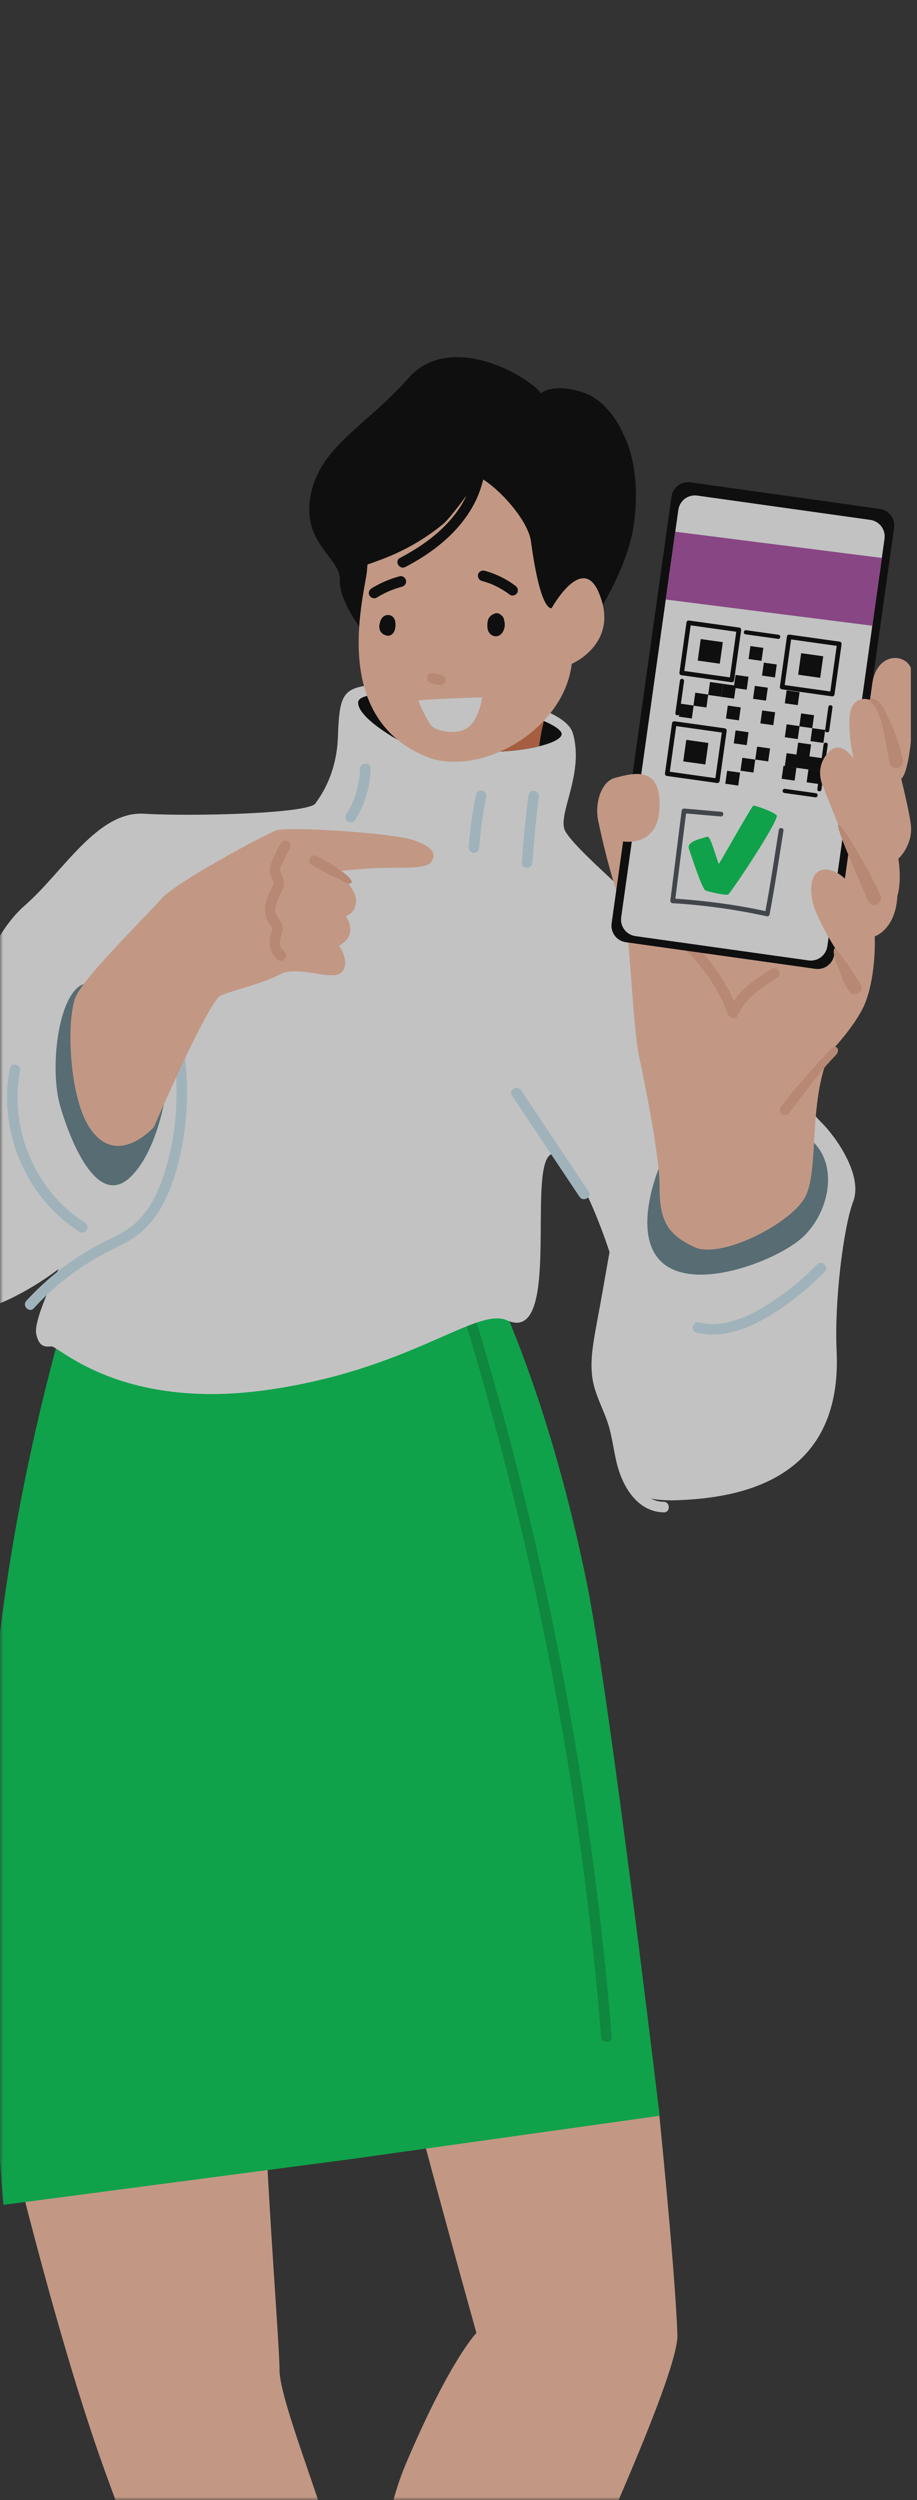 <svg width="149" height="406" viewBox="0 0 149 406" fill="none" xmlns="http://www.w3.org/2000/svg">
<rect x="0" y="0" width="149" height="406" fill="#333333" stroke="none"/>
<g style="mix-blend-mode:luminosity">
<mask id="mask0_214_1232" style="mask-type:alpha" maskUnits="userSpaceOnUse" x="0" y="0" width="149" height="406">
<rect x="0.5" y="0.5" width="148" height="405" rx="6.5" fill="#00D254" stroke="#00D254"/>
</mask>
<g mask="url(#mask0_214_1232)">
<g opacity="0.7">
<g clip-path="url(#clip0_214_1232)">
<path d="M106.961 341.826C106.961 341.826 109.737 368.976 110.068 379.201C110.4 389.426 69.981 470.659 70.485 473.543C70.988 476.421 74.313 495.641 80.481 500.59C86.649 505.539 98.522 515.467 97.206 520.079C95.884 524.69 89.046 525.285 84.669 524.381C63.887 520.079 40.468 495.812 37.498 492.013C34.529 488.214 48.284 470.899 53.331 464.966C58.377 459.027 58.606 417.469 65.867 400.315C73.123 383.161 77.414 378.875 77.414 378.875C77.414 378.875 64.551 332.826 63.887 327.482C63.229 322.137 106.961 341.826 106.961 341.826Z" fill="#FFC3A6"/>
<path d="M0.552 343.245C0.552 343.245 8.798 378.538 17.043 401.299C25.288 424.06 47.157 481.782 49.091 488.053C51.019 494.319 45.017 508.812 43.037 510.466C41.057 512.114 31.748 518.436 30.758 520.416C29.768 522.396 30.335 526.945 31.325 526.87C32.314 526.796 79.153 527.763 80.475 524.473C81.797 521.183 69.489 489.707 69.163 487.395C68.831 485.084 60.918 438.937 57.29 424.244C53.663 409.55 45.417 390.193 45.417 384.866C45.417 379.539 42.122 341.271 42.78 324.117C43.438 306.963 0.558 343.251 0.558 343.251L0.552 343.245Z" fill="#FFC3A6"/>
<path d="M12.196 208.221C12.196 208.221 -0.237 246.495 -1.536 284.734C-2.778 321.308 0.558 358.065 0.558 358.065L57.496 350.569L107.179 343.6C107.179 343.6 99.071 275.401 95.346 257.063C88.44 223.081 78.243 204.754 78.243 204.754L12.202 208.216L12.196 208.221Z" fill="#00D254"/>
<path d="M93.721 284.699C91.209 269.502 88.062 254.408 84.291 239.474C82.163 231.028 79.829 222.634 77.305 214.298C76.985 213.245 75.331 213.691 75.652 214.755C80.115 229.495 83.971 244.423 87.198 259.483C90.425 274.56 93.034 289.769 94.991 305.063C96.084 313.612 96.977 322.189 97.675 330.777C97.761 331.87 99.483 331.881 99.391 330.777C98.144 315.345 96.25 299.971 93.727 284.699H93.721Z" fill="#00AB44"/>
<path d="M51.254 130.467C51.671 129.838 54.67 126.164 54.904 119.727C55.133 113.284 55.534 111.825 59.934 111.293C64.334 110.761 91.249 112.707 93.086 119.092C94.928 125.478 90.786 131.857 91.707 134.65C92.628 137.442 106.017 148.354 110.543 153.469C115.069 158.584 130.644 179.538 133.259 182.072C135.874 184.601 140.245 190.895 138.637 195.112C137.03 199.324 135.559 211.483 135.937 219.339C136.972 240.715 119.63 243.33 109.811 243.639C105.937 243.759 101.995 242.987 101.228 239.989C99.426 232.945 98.528 228.86 97.869 224.511C96.788 217.33 99.666 208.736 99.918 206.579C100.044 205.503 93.206 184.996 89.43 187.525C85.625 190.071 91.272 218.412 82.386 214.424C77.362 212.169 66.605 222.554 43.043 225.776C19.486 228.997 9.41 218.515 8.346 218.646C6.949 218.818 6.332 218.429 5.902 216.735C5.302 214.366 9.53 206.075 9.53 206.075C9.53 206.075 -3.859 216.729 -12.951 212.661C-20.183 209.428 -23.994 202.539 -23.994 190.81C-23.994 179.08 -10.422 172.58 -7.201 167.316C-3.979 162.052 -2.143 152.433 4.071 147.009C10.28 141.585 15.801 131.692 23.394 132.149C30.987 132.607 50.144 132.155 51.259 130.473L51.254 130.467Z" fill="white"/>
<path d="M64.574 120.111C64.574 120.111 58.257 116.649 58.188 114.143C58.114 111.637 69.809 113.033 76.79 114.063C83.771 115.093 90.122 117.307 91.152 118.863C92.182 120.414 85.802 122.165 79.193 122.085C72.579 122.004 64.574 120.116 64.574 120.116V120.111Z" fill="black"/>
<path d="M88.377 117.095C85.665 115.922 81.368 114.738 76.79 114.057C75.715 113.897 74.53 113.731 73.294 113.571C73.3 113.651 73.311 113.731 73.317 113.817C73.46 115.567 73.54 117.318 73.569 119.075C73.586 119.939 73.586 120.809 73.569 121.673C75.411 121.896 77.351 122.056 79.182 122.079C82.295 122.119 85.356 121.747 87.616 121.186C87.776 119.813 88.034 118.446 88.371 117.095H88.377Z" fill="#D57044"/>
<path d="M59.922 103.832C59.922 103.832 55.059 98.036 55.23 94.277C55.402 90.517 48.908 88.286 50.493 80.338C52.083 72.391 59.568 69.129 66.376 61.388C73.071 53.766 85.785 60.981 87.902 63.882C87.902 63.882 89.556 62.194 94.373 63.608C99.191 65.021 101.314 70.594 101.314 70.594C101.314 70.594 104.387 75.847 102.95 85.442C101.509 95.049 92.519 106.424 92.519 106.424L59.928 103.832H59.922Z" fill="black"/>
<path d="M97.223 96.073C94.511 89.957 89.641 98.751 89.641 98.751C89.641 98.751 87.873 99.741 86.271 87.903C85.819 84.567 81.219 79.343 77.98 77.552C76.853 78.971 73.409 83.937 71.99 85.11C69.449 87.199 66.617 88.915 63.59 90.209C62.32 90.752 61.021 91.221 59.716 91.673C59.676 91.959 59.653 92.24 59.642 92.514C59.51 95.684 53.13 116.14 69.14 122.829C77.654 126.382 91.564 118.829 92.903 107.809C92.903 107.809 100.908 104.404 97.223 96.085V96.073Z" fill="#FFC3A6"/>
<path d="M78.89 65.879C78.421 68.711 77.957 71.549 77.483 74.382C77.053 76.928 76.498 79.394 75.188 81.643C72.871 85.637 69.026 88.503 64.992 90.603C64.013 91.112 64.894 92.589 65.873 92.074C69.186 90.351 72.333 88.126 74.736 85.242C75.921 83.823 76.927 82.255 77.643 80.55C78.484 78.547 78.873 76.436 79.222 74.302C79.663 71.641 80.103 68.98 80.544 66.32C80.721 65.238 79.062 64.792 78.884 65.879H78.89Z" fill="black"/>
<path d="M65.953 94.185C65.804 93.739 65.358 93.47 64.889 93.596C63.292 94.031 61.753 94.694 60.346 95.564C59.962 95.799 59.791 96.354 60.048 96.743C60.3 97.126 60.815 97.292 61.227 97.04C61.564 96.834 61.908 96.64 62.257 96.457C62.423 96.371 62.583 96.291 62.755 96.211C62.852 96.165 62.943 96.119 63.041 96.079C63.063 96.067 63.201 96.01 63.235 95.993C63.281 95.976 63.401 95.924 63.418 95.919C63.516 95.879 63.613 95.839 63.71 95.804C63.882 95.736 64.053 95.673 64.231 95.615C64.603 95.484 64.98 95.37 65.364 95.266C65.799 95.146 66.096 94.643 65.953 94.202V94.185Z" fill="black"/>
<path d="M83.714 95.106C82.226 93.991 80.521 93.172 78.73 92.68C78.295 92.56 77.78 92.841 77.683 93.293C77.585 93.75 77.832 94.214 78.295 94.34C78.718 94.454 79.136 94.591 79.548 94.74C79.64 94.775 79.725 94.809 79.817 94.843C79.823 94.843 80.012 94.923 80.029 94.935C80.229 95.02 80.429 95.118 80.624 95.215C81.413 95.604 82.163 96.068 82.867 96.594C83.227 96.863 83.845 96.651 84.04 96.274C84.274 95.816 84.103 95.392 83.719 95.101L83.714 95.106Z" fill="black"/>
<path d="M81.94 100.851C81.928 100.765 81.917 100.679 81.9 100.593C81.82 100.273 81.608 99.987 81.328 99.815C81.219 99.718 81.099 99.644 80.944 99.604C80.681 99.535 80.395 99.586 80.172 99.735C79.88 99.855 79.64 100.05 79.462 100.319C79.291 100.582 79.239 100.885 79.205 101.194C79.182 101.383 79.182 101.578 79.193 101.766C79.21 102.087 79.268 102.419 79.445 102.693C79.64 102.985 79.943 103.231 80.292 103.306C80.721 103.391 81.162 103.266 81.459 102.939C81.825 102.55 81.997 102.024 82.02 101.498C82.031 101.28 81.997 101.063 81.934 100.851H81.94Z" fill="black"/>
<path d="M64.168 100.742C64.133 100.622 64.082 100.496 64.013 100.393C63.905 100.233 63.762 100.084 63.59 100.004C63.407 99.918 63.235 99.867 63.029 99.873C62.818 99.878 62.657 99.936 62.468 100.027C62.354 100.079 62.257 100.164 62.165 100.25C62.119 100.296 62.085 100.353 62.045 100.399C61.999 100.456 61.953 100.514 61.925 100.576C61.833 100.76 61.77 100.96 61.719 101.16C61.667 101.372 61.622 101.601 61.627 101.818C61.627 101.961 61.65 102.104 61.69 102.242C61.759 102.448 61.845 102.585 61.982 102.751C62.056 102.842 62.16 102.911 62.257 102.98C62.331 103.031 62.417 103.065 62.508 103.1C62.674 103.186 62.858 103.237 63.041 103.243C63.435 103.249 63.796 102.997 63.99 102.665C64.053 102.556 64.099 102.43 64.139 102.31C64.168 102.23 64.185 102.15 64.202 102.07C64.248 101.852 64.276 101.624 64.265 101.4C64.259 101.183 64.231 100.954 64.174 100.748L64.168 100.742Z" fill="black"/>
<path d="M72.236 109.994C72.115 109.811 71.938 109.657 71.721 109.605C71.303 109.508 70.879 109.411 70.462 109.313C70.239 109.262 69.998 109.291 69.804 109.405C69.626 109.514 69.46 109.72 69.415 109.92C69.369 110.137 69.38 110.389 69.506 110.578C69.626 110.761 69.804 110.916 70.021 110.967C70.439 111.064 70.862 111.162 71.28 111.259C71.503 111.31 71.743 111.282 71.938 111.167C72.115 111.059 72.281 110.853 72.327 110.652C72.373 110.435 72.362 110.183 72.236 109.994Z" fill="#F0AE91"/>
<path d="M67.961 113.805C68.225 113.536 78.347 113.256 78.347 113.256C78.347 113.256 77.872 116.729 76.109 118.085C74.347 119.441 71.223 118.76 70.325 118.056C69.426 117.353 67.967 113.811 67.967 113.811L67.961 113.805Z" fill="white"/>
<path d="M29.757 169.69C29.579 168.603 27.926 169.066 28.103 170.148C29.242 177.18 28.755 184.636 26.427 191.387C25.448 194.237 23.983 197.018 21.626 198.963C20.304 200.05 18.719 200.777 17.197 201.532C15.715 202.27 14.273 203.077 12.883 203.975C9.719 206.018 6.824 208.473 4.283 211.248C3.539 212.06 4.747 213.279 5.496 212.461C7.831 209.909 10.451 207.637 13.341 205.726C14.783 204.771 16.288 203.907 17.832 203.129C19.434 202.322 21.059 201.561 22.484 200.456C25.013 198.494 26.65 195.662 27.771 192.709C29.041 189.368 29.757 185.803 30.134 182.261C30.581 178.073 30.432 173.85 29.762 169.696L29.757 169.69Z" fill="#CFEAF4"/>
<path d="M27.525 173.552C27.525 173.552 26.604 185.746 21.317 191.033C16.03 196.32 11.659 185.974 9.816 179.761C7.974 173.552 9.461 161.302 13.547 159.831C17.638 158.367 27.067 163.654 27.525 173.547V173.552Z" fill="#67848E"/>
<path d="M25.025 183.011C25.299 182.318 33.905 162.544 35.85 161.68C37.796 160.816 42.734 159.746 45.423 158.264C48.112 156.787 52.776 158.91 54.858 158.264C56.941 157.617 55.9 154.419 55.07 153.589C55.07 153.589 58.337 152.118 56.197 148.777C56.197 148.777 57.754 148.382 57.868 146.368C57.988 144.354 54.721 141.527 54.721 141.527C54.721 141.527 58.086 141.087 61.467 140.961C64.849 140.829 69.432 141.23 70.124 139.919C70.817 138.609 70.542 137.654 67.281 136.464C64.019 135.273 46.808 134.169 44.868 134.861C42.923 135.554 28.492 143.347 26.272 145.905C24.052 148.462 14.062 158.247 12.397 161.68C10.732 165.113 11.138 177.792 14.479 183.011C18.919 189.951 25.025 183.011 25.025 183.011Z" fill="#FFC3A6"/>
<path d="M45.56 137.007C45.131 137.882 44.679 138.746 44.267 139.628C43.918 140.377 43.678 141.178 43.907 142.002C44.016 142.414 44.262 142.757 44.393 143.152C44.542 143.599 44.29 143.965 44.09 144.36C43.666 145.166 43.295 145.99 43.117 146.894C42.951 147.741 43.026 148.651 43.42 149.429C43.586 149.761 43.827 150.041 44.021 150.35C44.319 150.819 44.244 151.077 44.067 151.586C43.506 153.171 43.827 154.768 45.148 155.872C45.995 156.581 47.02 155.202 46.173 154.493C45.646 154.052 45.372 153.343 45.515 152.662C45.669 151.93 46.07 151.334 45.944 150.556C45.829 149.83 45.326 149.355 44.988 148.737C44.582 147.993 44.759 147.123 45.04 146.368C45.314 145.636 45.778 144.983 46.024 144.245C46.27 143.507 46.144 142.843 45.818 142.157C45.652 141.802 45.48 141.522 45.543 141.115C45.595 140.755 45.801 140.394 45.961 140.074C46.356 139.267 46.756 138.46 47.157 137.654C47.649 136.658 46.053 136.029 45.566 137.013L45.56 137.007Z" fill="#F0AE91"/>
<path d="M55.963 141.808C54.223 140.583 53.302 139.885 51.385 138.964C50.979 138.769 50.418 139.078 50.292 139.49C50.144 139.977 50.384 140.377 50.819 140.583C50.933 140.64 52.936 141.693 53.371 141.951C54.24 142.466 54.841 142.5 55.665 143.084C56.031 143.341 56.867 143.753 57.107 143.364C57.353 142.958 56.352 142.088 55.963 141.808Z" fill="#F0AE91"/>
<path d="M12.934 156.564C7.813 156.118 4.701 160.804 0.564 162.87C-1.622 163.963 -4.054 164.432 -6.234 165.559C-8.276 166.618 -10.142 168.014 -11.761 169.65C-12.539 170.434 -11.326 171.653 -10.548 170.863C-8.969 169.267 -7.161 167.939 -5.152 166.932C-3.11 165.908 -0.861 165.439 1.199 164.461C5.113 162.607 8.18 157.863 12.934 158.281C14.033 158.378 14.027 156.662 12.934 156.564Z" fill="white"/>
<path d="M86.706 128.413C86.191 128.413 85.905 128.808 85.848 129.271C85.396 132.87 85.041 136.481 84.795 140.097C84.721 141.201 86.437 141.195 86.512 140.097C86.758 136.481 87.107 132.87 87.564 129.271C87.622 128.808 87.13 128.413 86.706 128.413Z" fill="#CFEAF4"/>
<path d="M78.409 128.424C77.986 128.31 77.448 128.567 77.351 129.025C76.756 131.869 76.355 134.753 76.149 137.648C76.115 138.111 76.567 138.506 77.008 138.506C77.5 138.506 77.832 138.111 77.866 137.648C78.066 134.901 78.444 132.178 79.004 129.483C79.102 129.031 78.873 128.556 78.404 128.424H78.409Z" fill="#CFEAF4"/>
<path d="M58.503 124.831C58.434 127.48 57.645 130.049 56.237 132.292C55.648 133.231 57.136 134.095 57.719 133.156C59.281 130.662 60.14 127.772 60.22 124.831C60.248 123.727 58.532 123.727 58.503 124.831Z" fill="#CFEAF4"/>
<path d="M107.848 243.897C104.221 243.817 102.481 239.869 101.8 236.859C101.343 234.856 101.102 232.796 100.484 230.834C99.895 228.963 98.974 227.212 98.384 225.341C97.085 221.227 98.373 216.815 99.117 212.713C99.878 208.507 100.61 204.29 101.405 200.085C102.144 196.194 103.082 192.108 105.708 189.013C106.418 188.178 105.211 186.953 104.495 187.8C101.972 190.77 100.799 194.494 100.021 198.254C99.1 202.711 98.373 207.214 97.56 211.689C97.143 214.006 96.662 216.318 96.342 218.646C96.05 220.786 95.97 222.949 96.513 225.061C97.051 227.126 98.075 229.02 98.745 231.04C99.431 233.123 99.672 235.308 100.17 237.437C101.051 241.225 103.448 245.51 107.843 245.608C108.947 245.631 108.947 243.914 107.843 243.891L107.848 243.897Z" fill="white"/>
<path d="M95.649 193.493C91.987 188.012 88.331 182.53 84.669 177.049C84.057 176.133 82.569 176.991 83.187 177.913C86.849 183.394 90.505 188.876 94.167 194.357C94.78 195.273 96.267 194.414 95.649 193.493Z" fill="#CFEAF4"/>
<path d="M132.778 205.332C130.141 208.027 127.182 210.401 123.944 212.329C120.877 214.155 117.232 215.648 113.622 214.761C112.552 214.498 112.094 216.152 113.164 216.415C117.072 217.376 120.997 215.997 124.379 214.063C127.909 212.043 131.148 209.451 133.991 206.545C134.764 205.755 133.551 204.542 132.778 205.332Z" fill="#CFEAF4"/>
<path d="M13.799 198.574C7.562 194.597 3.493 187.531 2.916 180.178C2.75 178.09 2.858 175.996 3.265 173.942C3.482 172.86 1.823 172.402 1.611 173.484C0.049 181.334 2.469 189.671 7.756 195.645C9.261 197.35 11.012 198.832 12.934 200.056C13.867 200.651 14.731 199.169 13.799 198.574Z" fill="#CFEAF4"/>
<path d="M97.229 133.402C97.229 133.402 98.882 141.688 101.154 147.438C102.413 150.619 102.716 166.927 103.957 172.082C105.199 177.237 118.182 178.382 123.91 178.004C129.637 177.627 138.861 167.499 140.646 162.727C142.431 157.955 142.128 152.073 142.128 152.073C142.128 152.073 145.67 150.911 145.818 145.189C145.967 139.468 144.577 128.144 146.442 126.485C148.307 124.825 148.811 111.099 148.044 108.615C147.283 106.132 142.471 105.709 141.71 111.127C140.543 119.464 138.042 136.944 138.042 136.944L136.721 146.86L110.183 130.473L97.229 133.402Z" fill="#FFC3A6"/>
<path d="M125.42 157.291C123.148 158.733 120.768 160.301 119.246 162.544C117.495 158.636 114.961 155.123 111.751 152.25C110.932 151.518 109.714 152.725 110.538 153.463C113.982 156.547 116.666 160.404 118.302 164.73C118.531 165.33 119.544 165.679 119.87 164.936C121.117 162.098 123.761 160.375 126.284 158.773C127.217 158.184 126.353 156.696 125.42 157.291Z" fill="#F0AE91"/>
<path d="M130.65 81.94C130.65 81.94 130.615 81.94 130.593 81.94L124.304 81.059C124.087 81.031 123.938 80.83 123.967 80.613C123.995 80.395 124.196 80.247 124.413 80.275L130.701 81.156C130.919 81.185 131.068 81.385 131.039 81.603C131.01 81.803 130.839 81.946 130.644 81.946L130.65 81.94Z" fill="black"/>
<path d="M142.97 82.65L112.173 78.328C110.69 78.12 109.319 79.153 109.11 80.637L99.381 149.952C99.173 151.436 100.207 152.807 101.69 153.015L132.486 157.338C133.97 157.546 135.341 156.512 135.549 155.029L145.278 85.713C145.487 84.23 144.453 82.859 142.97 82.65Z" fill="black"/>
<path d="M141.414 84.429L113.286 80.481C111.803 80.272 110.431 81.306 110.223 82.79L100.935 148.96C100.727 150.444 101.761 151.815 103.244 152.023L131.372 155.971C132.855 156.18 134.226 155.146 134.434 153.662L143.722 87.492C143.931 86.008 142.897 84.637 141.414 84.429Z" fill="white"/>
<path d="M108.18 97.361L141.744 101.618L143.289 90.609L109.725 86.352L108.18 97.361Z" fill="#AC4FA7"/>
<path d="M118.863 110.796L110.715 109.651C110.509 109.623 110.372 109.434 110.4 109.234L111.545 101.086C111.573 100.88 111.762 100.742 111.962 100.771L120.11 101.915C120.316 101.944 120.454 102.133 120.425 102.333L119.281 110.481C119.252 110.687 119.063 110.824 118.863 110.796ZM111.184 108.965L118.594 110.006L119.635 102.596L112.226 101.555L111.184 108.965Z" fill="black"/>
<path d="M117.447 104.288L113.86 103.784L113.37 107.28L116.956 107.784L117.447 104.288Z" fill="black"/>
<path d="M135.182 113.084L127.034 111.94C126.828 111.911 126.69 111.723 126.719 111.522L127.863 103.374C127.892 103.169 128.081 103.031 128.281 103.06L136.429 104.204C136.635 104.233 136.772 104.422 136.744 104.622L135.599 112.77C135.571 112.976 135.382 113.113 135.182 113.084ZM127.503 111.253L134.913 112.295L135.954 104.885L128.544 103.844L127.503 111.253Z" fill="black"/>
<path d="M133.764 106.579L130.177 106.076L129.687 109.572L133.273 110.076L133.764 106.579Z" fill="black"/>
<path d="M116.511 127.16L108.363 126.016C108.157 125.987 108.02 125.798 108.049 125.598L109.193 117.45C109.222 117.244 109.41 117.107 109.611 117.136L117.759 118.28C117.965 118.309 118.102 118.497 118.073 118.698L116.929 126.845C116.9 127.051 116.711 127.189 116.511 127.16ZM108.832 125.329L116.242 126.371L117.284 118.961L109.874 117.919L108.832 125.329Z" fill="black"/>
<path d="M115.098 120.654L111.511 120.15L111.02 123.646L114.607 124.15L115.098 120.654Z" fill="black"/>
<path d="M132.567 128.814L127.543 128.11C127.114 128.047 127.016 128.717 127.451 128.779L132.475 129.483C132.904 129.546 133.002 128.877 132.567 128.814Z" fill="black"/>
<path d="M133.825 120.878L132.807 128.133C132.744 128.562 133.413 128.659 133.476 128.224L134.495 120.969C134.558 120.54 133.888 120.443 133.825 120.878Z" fill="black"/>
<path d="M134.598 114.807L134.071 118.554C134.009 118.984 134.678 119.081 134.741 118.646L135.267 114.898C135.33 114.469 134.661 114.372 134.598 114.807Z" fill="black"/>
<path d="M126.501 103.083L121.237 102.345C120.808 102.282 120.711 102.951 121.146 103.014L126.41 103.752C126.839 103.815 126.936 103.146 126.501 103.083Z" fill="black"/>
<path d="M110.48 110.527L109.742 115.791C109.679 116.22 110.349 116.317 110.412 115.882L111.15 110.618C111.213 110.189 110.543 110.092 110.48 110.527Z" fill="black"/>
<path d="M124.03 105.217L121.928 104.922L121.633 107.024L123.735 107.32L124.03 105.217Z" fill="black"/>
<path d="M132.277 116.15L130.175 115.855L129.88 117.957L131.982 118.252L132.277 116.15Z" fill="black"/>
<path d="M129.92 117.922L127.817 117.627L127.522 119.73L129.624 120.025L129.92 117.922Z" fill="black"/>
<path d="M131.788 120.899L129.686 120.604L129.391 122.706L131.493 123.001L131.788 120.899Z" fill="black"/>
<path d="M129.92 112.408L127.817 112.113L127.522 114.216L129.624 114.511L129.92 112.408Z" fill="black"/>
<path d="M126.215 107.909L124.113 107.614L123.818 109.717L125.92 110.012L126.215 107.909Z" fill="black"/>
<path d="M121.623 109.901L119.52 109.606L119.225 111.708L121.328 112.003L121.623 109.901Z" fill="black"/>
<path d="M129.92 122.609L127.818 122.314L127.523 124.416L129.625 124.711L129.92 122.609Z" fill="black"/>
<path d="M131.783 122.877L129.68 122.582L129.385 124.684L131.488 124.979L131.783 122.877Z" fill="black"/>
<path d="M134.084 118.547L131.982 118.252L131.687 120.354L133.789 120.649L134.084 118.547Z" fill="black"/>
<path d="M124.755 111.68L122.653 111.385L122.358 113.487L124.46 113.782L124.755 111.68Z" fill="black"/>
<path d="M120.359 114.883L118.256 114.588L117.961 116.691L120.063 116.986L120.359 114.883Z" fill="black"/>
<path d="M117.469 111.052L115.367 110.756L115.072 112.859L117.174 113.154L117.469 111.052Z" fill="black"/>
<path d="M119.576 111.353L117.474 111.058L117.179 113.16L119.281 113.455L119.576 111.353Z" fill="black"/>
<path d="M121.624 118.911L119.522 118.616L119.227 120.718L121.329 121.013L121.624 118.911Z" fill="black"/>
<path d="M115.076 112.791L112.974 112.496L112.679 114.598L114.781 114.893L115.076 112.791Z" fill="black"/>
<path d="M112.705 114.578L110.603 114.283L110.308 116.386L112.41 116.681L112.705 114.578Z" fill="black"/>
<path d="M120.25 125.471L118.148 125.176L117.853 127.278L119.955 127.573L120.25 125.471Z" fill="black"/>
<path d="M125.946 115.67L123.844 115.375L123.548 117.477L125.651 117.772L125.946 115.67Z" fill="black"/>
<path d="M129.405 124.663L127.303 124.368L127.008 126.47L129.11 126.765L129.405 124.663Z" fill="black"/>
<path d="M133.463 125.239L131.361 124.944L131.066 127.046L133.168 127.341L133.463 125.239Z" fill="black"/>
<path d="M133.762 123.15L131.66 122.854L131.365 124.957L133.467 125.252L133.762 123.15Z" fill="black"/>
<path d="M125.12 121.546L123.018 121.25L122.723 123.353L124.825 123.648L125.12 121.546Z" fill="black"/>
<path d="M122.717 123.358L120.615 123.062L120.32 125.165L122.422 125.46L122.717 123.358Z" fill="black"/>
<path d="M111.974 137.911C112.025 138.026 114.034 144.406 114.652 144.623C115.27 144.841 117.896 145.464 118.314 145.264C118.731 145.064 126.759 133.002 126.193 132.407C125.632 131.812 122.674 130.748 122.405 130.839C122.136 130.931 116.957 140.16 116.814 140.269C116.671 140.378 115.487 135.737 114.972 135.874C113.364 136.298 111.482 136.807 111.974 137.911Z" fill="#00D254"/>
<path d="M126.542 134.787C125.809 139.393 125.226 143.376 124.367 147.965C119.612 146.918 114.606 146.271 109.736 145.945C110.314 141.333 110.898 136.716 111.476 132.104C113.353 132.27 115.224 132.43 117.101 132.596C117.593 132.636 117.701 131.881 117.209 131.835C115.207 131.658 113.204 131.486 111.196 131.309C110.99 131.291 110.789 131.423 110.761 131.635C110.148 136.504 109.536 141.373 108.924 146.243C108.901 146.437 109.038 146.666 109.25 146.677C114.371 146.969 119.624 147.719 124.619 148.806C124.831 148.852 125.02 148.669 125.054 148.48C125.941 143.759 126.547 139.645 127.303 134.896C127.383 134.41 126.622 134.301 126.542 134.787Z" fill="#484E56"/>
<path d="M130.575 82.335L124.287 81.454C124.07 81.425 123.921 81.225 123.95 81.008C123.978 80.79 124.178 80.641 124.396 80.67L130.684 81.551C130.902 81.58 131.05 81.78 131.022 81.998C130.993 82.215 130.793 82.364 130.575 82.335Z" fill="black"/>
<path d="M137.127 156.164C137.127 156.164 133.568 151.077 132.252 147.221C131.439 144.852 131.439 140.715 134.689 141.258C137.939 141.802 140.921 147.221 142.008 151.014C143.095 154.808 137.133 156.164 137.133 156.164H137.127Z" fill="#FFC3A6"/>
<path d="M138.752 140.28C138.752 140.28 134.89 130.627 133.671 127.578C132.452 124.528 134.203 122.331 135.193 121.684C136.961 120.523 138.712 123.212 138.712 123.212C138.712 123.212 137.63 118.84 138.14 115.791C138.649 112.741 141.596 113.147 142.814 114.675C144.033 116.197 147.592 130.53 147.998 133.883C148.405 137.236 145.967 139.473 145.967 139.473C145.967 139.473 146.78 144.045 145.355 146.586C143.93 149.126 140.921 145.716 138.752 140.286V140.28Z" fill="#FFC3A6"/>
<path d="M101.165 136.635C101.165 136.635 106.893 137.734 107.162 131.234C107.431 124.728 103.637 125.272 99.844 126.359C96.05 127.44 95.741 137.185 101.165 136.641V136.635Z" fill="#FFC3A6"/>
<path d="M146.694 123.321C145.979 120.059 144.92 117.593 143.364 114.612C143.083 114.074 141.939 113.21 141.435 113.502C140.892 113.823 141.99 114.395 142.271 114.933C143.736 117.731 143.867 120.849 144.537 123.916C144.668 124.505 145.355 124.854 145.916 124.7C146.528 124.534 146.831 123.916 146.7 123.321H146.694Z" fill="#F0AE91"/>
<path d="M143.123 145.584C141.584 141.848 136.829 133.78 136.217 133.946C135.656 134.101 139.416 142.443 140.955 146.179C141.184 146.74 141.699 147.135 142.334 146.963C142.866 146.82 143.352 146.145 143.118 145.584H143.123Z" fill="#F0AE91"/>
<path d="M139.679 159.563C139.873 159.809 135.965 153.892 135.696 153.978C135.176 154.144 135.662 155.781 135.902 156.358C136.641 158.149 136.91 159.614 138.088 161.148C138.254 161.359 138.632 161.474 138.884 161.474C139.158 161.474 139.49 161.354 139.679 161.148C139.873 160.936 140.022 160.656 140.005 160.352C139.994 160.032 139.868 159.809 139.679 159.557V159.563Z" fill="#F0AE91"/>
<path d="M107.173 189.425C107.173 189.425 102.401 200.468 107.631 205.069C112.866 209.669 125.283 205.069 129.883 201.389C134.483 197.71 136.658 189.396 131.788 185.122C126.919 180.848 111.133 184.367 107.167 189.425H107.173Z" fill="#67848E"/>
<path d="M103.832 171.504C103.832 171.504 107.202 187.085 107.173 192.698C107.145 198.311 108.512 200.474 112.763 202.505C117.015 204.536 128.092 198.923 130.673 194.672C133.253 190.421 131.142 179.303 134.85 170.903C138.563 162.504 103.832 171.51 103.832 171.51V171.504Z" fill="#FFC3A6"/>
<path d="M135.107 170.28C132.218 173.255 129.488 176.379 126.931 179.635C126.645 180.001 126.576 180.493 126.931 180.848C127.228 181.146 127.858 181.214 128.144 180.848C130.707 177.587 132.944 174.296 135.834 171.321C136.606 170.526 135.88 169.484 135.107 170.28Z" fill="#F0AE91"/>
</g>
</g>
</g>
</g>
<defs>
<clipPath id="clip0_214_1232">
<rect width="172" height="348" fill="white" transform="translate(-24 58)"/>
</clipPath>
</defs>
</svg>
